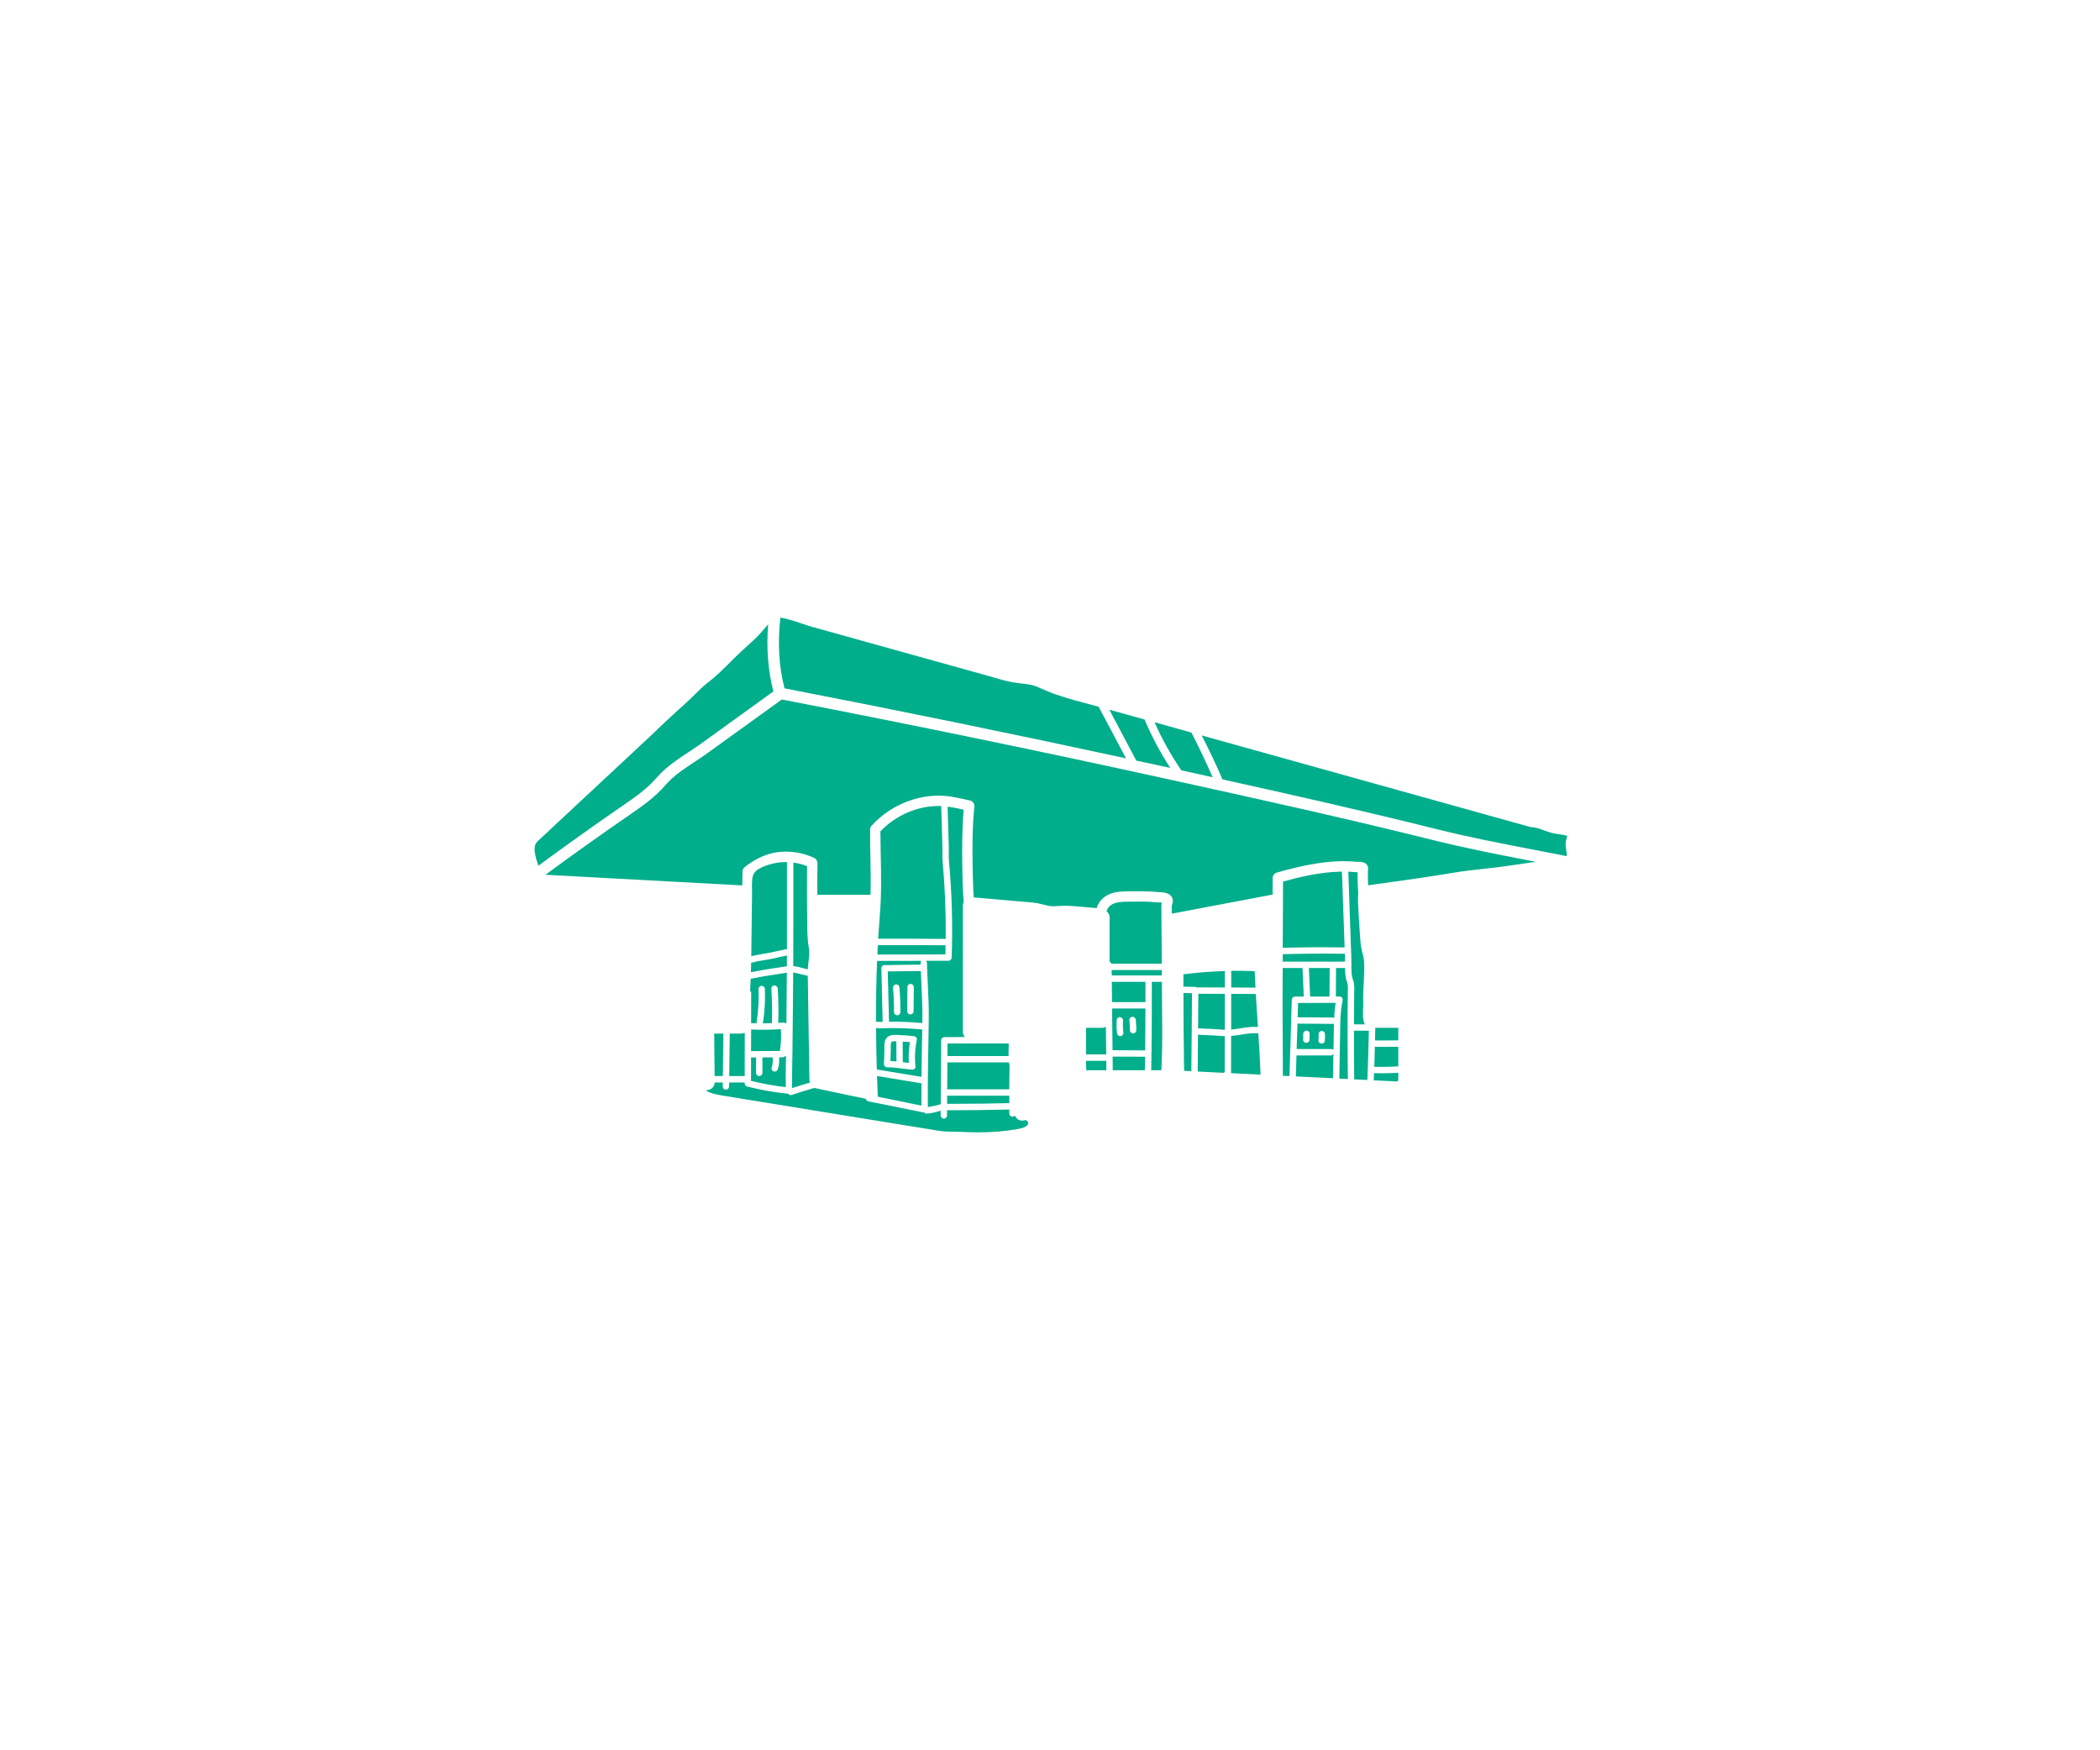 <svg xmlns="http://www.w3.org/2000/svg" xmlns:xlink="http://www.w3.org/1999/xlink" width="1200" zoomAndPan="magnify" viewBox="0 0 900 750" height="1000" preserveAspectRatio="xMidYMid meet" version="1.0"><defs><clipPath id="0f50c16008"><path d="M 333 264.105 L 483 264.105 L 483 325 L 333 325 Z M 333 264.105 " clip-rule="nonzero"/></clipPath><clipPath id="20e240e539"><path d="M 515 315 L 671.461 315 L 671.461 367 L 515 367 Z M 515 315 " clip-rule="nonzero"/></clipPath></defs><rect x="-90" width="1080" fill="#ffffff" y="-75" height="900" fill-opacity="1"/><rect x="-90" width="1080" fill="#ffffff" y="-75" height="900" fill-opacity="1"/><path fill="#00ae8c" d="M 376.016 409.027 L 405.156 408.969 L 405.188 408.523 C 405.203 407.926 405.219 407.316 405.219 406.719 C 405.219 406.316 405.219 405.93 405.23 405.527 L 405.246 405.051 L 404.754 405.051 C 402.832 405.051 400.895 405.051 398.914 405.02 C 396.828 405.008 394.715 404.977 392.672 404.977 L 376.211 404.977 L 376.016 409.027 " fill-opacity="1" fill-rule="nonzero"/><path fill="#00ae8c" d="M 394.922 464.602 L 394.891 464.137 L 394.414 464.137 L 375.867 461.07 L 375.984 464.285 C 376.047 465.984 376.105 467.684 376.18 469.367 L 376.164 469.934 L 394.891 473.762 L 394.891 473.18 C 394.879 471.469 394.891 469.754 394.906 468.043 C 394.906 466.895 394.922 465.746 394.922 464.602 " fill-opacity="1" fill-rule="nonzero"/><path fill="#00ae8c" d="M 406.051 452.516 L 432.258 452.516 L 432.242 452.027 C 432.211 451.176 432.242 450.297 432.273 449.477 C 432.273 449.164 432.273 448.836 432.289 448.523 C 432.289 448.211 432.289 447.898 432.289 447.586 L 432.289 447.109 L 406.066 447.141 L 406.051 452.516 " fill-opacity="1" fill-rule="nonzero"/><path fill="#00ae8c" d="M 383.094 454.738 L 384.195 454.84 L 384.137 446.184 L 383.66 446.184 C 382.898 446.184 382.391 446.23 382.109 446.5 C 381.977 446.617 381.664 446.945 381.766 448.941 L 381.738 450.504 C 381.723 451.504 381.691 452.367 381.664 453.113 L 381.617 454.633 L 382.094 454.648 C 382.438 454.664 382.766 454.691 383.094 454.738 " fill-opacity="1" fill-rule="nonzero"/><path fill="#00ae8c" d="M 406.5 411.695 L 396.949 411.695 L 397.215 412.367 C 397.262 412.457 397.277 412.516 397.277 412.574 C 397.336 416.223 397.516 419.668 397.68 422.691 L 397.691 423.168 C 397.918 427.695 398.109 431.988 398.035 436.859 L 397.918 444.441 C 397.754 453.559 397.574 463.914 397.648 473.82 L 397.648 474.371 L 398.184 474.285 C 399.809 474.059 401.375 473.703 402.832 473.242 L 403.16 473.137 L 403.371 445.754 C 403.371 444.992 403.965 444.414 404.727 444.414 L 413.457 444.383 L 413.055 443.668 C 412.785 443.207 412.652 442.668 412.652 442.133 L 412.652 388.113 C 412.652 387.648 412.742 387.219 412.949 386.801 L 412.992 386.68 L 412.918 385.25 C 412.77 383.047 412.59 380.438 412.547 377.816 L 412.426 371.781 C 412.309 364.824 412.266 355.781 412.965 347.363 L 412.992 346.945 L 412.59 346.859 C 410.52 346.395 408.613 346.023 406.988 345.77 C 406.84 345.727 406.691 345.727 406.586 345.727 L 406.109 345.727 L 406.633 363.188 C 406.648 363.691 406.648 364.199 406.633 364.707 L 406.633 365.512 C 406.602 366.539 406.586 367.492 406.66 368.488 C 407.957 382.375 408.375 396.871 407.855 410.383 C 407.824 411.129 407.227 411.695 406.5 411.695 " fill-opacity="1" fill-rule="nonzero"/><path fill="#00ae8c" d="M 432.539 469.977 L 432.527 469.516 L 405.918 469.516 L 405.918 472.988 L 406.395 472.988 C 407.289 472.988 408.184 472.988 409.074 472.988 C 416.734 472.988 424.465 472.898 432.094 472.703 L 432.57 472.688 L 432.555 472.211 C 432.555 471.84 432.555 471.484 432.555 471.109 C 432.555 470.738 432.555 470.352 432.539 469.977 " fill-opacity="1" fill-rule="nonzero"/><path fill="#00ae8c" d="M 432.57 456.062 C 432.539 455.914 432.512 455.781 432.48 455.645 L 432.422 455.242 L 406.02 455.242 L 405.945 466.773 L 432.539 466.773 L 432.539 466.297 C 432.555 463.066 432.586 459.848 432.66 456.523 C 432.629 456.375 432.602 456.211 432.57 456.062 " fill-opacity="1" fill-rule="nonzero"/><path fill="#00ae8c" d="M 473.957 440.047 L 473.332 440.254 C 472.988 440.375 472.66 440.434 472.336 440.434 L 465.48 440.434 L 465.465 440.895 C 465.406 443.176 465.391 446.691 465.422 451.355 L 465.422 451.816 L 474.094 451.816 L 473.957 440.047 " fill-opacity="1" fill-rule="nonzero"/><path fill="#00ae8c" d="M 465.465 454.559 L 465.465 455.035 C 465.465 456.168 465.496 457.227 465.527 458.117 L 465.539 458.582 L 474.168 458.582 L 474.105 454.559 L 465.465 454.559 " fill-opacity="1" fill-rule="nonzero"/><path fill="#00ae8c" d="M 497.734 389.824 L 497.734 389.809 C 497.707 389.141 497.676 388.199 497.824 387.277 L 497.898 386.77 L 497.395 386.727 C 497.215 386.711 497.035 386.711 496.887 386.711 C 496.723 386.695 496.59 386.695 496.426 386.68 C 496.098 386.68 495.801 386.652 495.59 386.637 C 491.82 386.25 487.949 386.309 484.191 386.352 L 483.688 386.367 C 481.438 386.383 479.098 386.414 477.16 387.262 C 475.777 387.844 474.672 389.004 474.332 390.227 L 474.258 390.512 L 474.465 390.703 C 475.164 391.328 475.539 392.148 475.539 393.027 L 475.539 412.188 L 475.789 412.32 C 475.91 412.395 476.027 412.516 476.164 412.707 L 476.297 412.934 L 497.914 412.934 L 497.734 389.824 " fill-opacity="1" fill-rule="nonzero"/><path fill="#00ae8c" d="M 376.387 401.727 L 376.344 402.25 L 392.672 402.25 C 394.684 402.25 396.77 402.266 398.961 402.293 C 400.91 402.324 402.906 402.324 404.828 402.324 L 405.305 402.324 L 405.305 401.848 C 405.41 390.703 404.949 379.559 403.949 368.715 C 403.832 367.551 403.859 366.434 403.906 365.375 L 403.906 364.691 C 403.922 364.23 403.922 363.754 403.906 363.277 L 403.371 345.383 L 402.922 345.383 C 393.672 345.16 384.121 349.137 377.445 356.109 L 377.312 356.242 L 377.312 356.438 C 377.344 359.848 377.387 363.215 377.461 366.613 C 377.641 374.898 377.805 383.449 377.074 392.133 C 376.82 395.246 376.598 398.465 376.387 401.727 " fill-opacity="1" fill-rule="nonzero"/><path fill="#00ae8c" d="M 378.832 455.84 L 378.906 453.977 C 378.949 452.742 378.996 451.223 379.027 450.387 L 379.027 449.016 C 378.98 447.766 378.906 445.68 380.277 444.457 C 381.23 443.609 382.512 443.43 383.613 443.43 C 384 443.43 384.375 443.457 384.688 443.473 L 385.195 443.504 C 387.383 443.578 389.59 443.742 391.75 444.012 C 392.137 444.07 392.492 444.277 392.703 444.578 C 392.926 444.902 393 445.277 392.926 445.633 L 392.91 445.648 C 392.137 449.359 391.941 453.129 392.344 456.883 C 392.402 457.27 392.254 457.672 391.957 457.969 C 391.703 458.238 391.363 458.387 391.047 458.418 L 390.883 458.355 C 389.812 458.254 388.77 458.133 387.695 458 L 387.309 457.941 C 385.105 457.656 382.617 457.328 380.203 457.328 C 379.441 457.328 378.832 456.719 378.832 455.957 C 378.832 455.914 378.832 455.871 378.832 455.84 Z M 394.938 460.875 C 394.98 455.348 395.086 449.836 395.191 444.414 L 395.234 441.551 L 395.145 441.105 L 394.699 441.074 C 388.902 440.555 383.004 440.406 377.18 440.629 C 377.133 440.629 377.074 440.629 376.969 440.613 C 376.523 440.555 376.211 440.555 375.926 440.555 L 375.449 440.555 L 375.449 441.031 C 375.496 446.945 375.598 452.457 375.762 457.895 L 375.777 458.281 L 394.938 461.441 L 394.938 460.875 " fill-opacity="1" fill-rule="nonzero"/><path fill="#00ae8c" d="M 386.953 455.109 L 387.324 455.184 C 387.457 455.215 387.578 455.242 387.68 455.23 C 387.891 455.258 388.082 455.289 388.293 455.316 C 388.5 455.348 388.723 455.379 388.934 455.406 L 389.484 455.469 L 389.469 454.914 C 389.352 452.277 389.484 449.625 389.902 447.051 L 389.977 446.559 L 389.484 446.5 C 388.754 446.422 388.055 446.41 387.355 446.379 L 386.863 446.363 L 386.906 454.723 L 386.953 455.109 " fill-opacity="1" fill-rule="nonzero"/><path fill="#00ae8c" d="M 375.867 412.219 C 375.539 420.902 375.406 429.113 375.422 437.352 L 375.422 437.828 L 375.898 437.828 C 376.238 437.828 376.625 437.828 377.105 437.902 L 377.238 437.902 C 377.418 437.871 377.625 437.887 377.789 437.871 L 378.281 437.871 L 377.73 414.914 C 377.715 414.555 377.848 414.215 378.102 413.945 C 378.355 413.691 378.711 413.543 379.07 413.543 L 379.605 413.543 C 381.961 413.512 384.316 413.484 386.652 413.438 L 389.199 413.41 C 390.824 413.395 392.449 413.363 394.074 413.363 L 394.551 413.363 L 394.551 412.621 C 394.551 412.574 394.566 412.5 394.578 412.426 L 394.727 411.727 L 375.883 411.754 L 375.867 412.219 " fill-opacity="1" fill-rule="nonzero"/><path fill="#00ae8c" d="M 391.629 422.957 L 391.539 433.312 L 391.539 433.328 C 391.539 434.074 390.914 434.684 390.184 434.684 C 389.41 434.668 388.801 434.059 388.801 433.297 L 388.902 422.93 C 388.902 422.199 389.516 421.602 390.258 421.602 C 391.02 421.602 391.629 422.215 391.629 422.957 Z M 382.734 423.285 C 382.676 422.543 383.227 421.887 384 421.812 C 384.047 421.812 384.09 421.812 384.121 421.812 C 384.434 421.812 384.73 421.914 384.984 422.125 C 385.254 422.363 385.434 422.707 385.461 423.078 C 385.773 426.668 385.91 430.242 385.879 433.715 C 385.879 434.461 385.27 435.055 384.523 435.055 C 383.762 435.055 383.152 434.445 383.152 433.699 C 383.184 430.32 383.031 426.816 382.734 423.285 Z M 395.309 436.812 C 395.383 432.031 395.176 427.801 394.965 423.301 L 394.938 422.809 C 394.848 420.797 394.742 418.699 394.668 416.551 L 394.652 416.105 L 394.191 416.105 C 392.539 416.105 390.898 416.121 389.262 416.137 L 384.777 416.211 C 383.512 416.223 382.23 416.238 380.961 416.238 L 380.469 416.238 L 381.008 437.797 L 381.484 437.797 C 386.027 437.754 390.48 437.961 394.758 438.348 L 395.281 438.379 L 395.309 436.812 " fill-opacity="1" fill-rule="nonzero"/><path fill="#00ae8c" d="M 336.848 452.352 L 336.102 452.844 C 335.863 452.992 335.656 453.055 335.434 453.055 L 333.898 453.055 L 333.93 453.559 C 334.016 455.199 333.809 456.809 333.301 458.254 C 333.078 458.953 332.215 459.34 331.574 459.102 C 331.246 458.984 330.965 458.746 330.801 458.418 C 330.637 458.09 330.605 457.715 330.727 457.375 C 331.141 456.195 331.277 454.902 331.141 453.516 L 331.098 453.082 L 326.746 453.113 L 326.746 459.727 C 326.746 460.457 326.121 461.082 325.391 461.082 C 324.633 461.082 324.02 460.473 324.02 459.727 L 324.02 453.129 L 321.891 453.129 L 321.859 463.168 L 322.234 463.258 C 327.164 464.438 331.754 465.254 336.238 465.777 L 336.789 465.836 L 336.758 465.285 C 336.684 462.93 336.742 458.996 336.832 453.246 L 336.848 452.352 " fill-opacity="1" fill-rule="nonzero"/><path fill="#00ae8c" d="M 439.02 480.035 L 439.008 480.051 C 438.066 480.332 437.023 480.184 436.207 479.633 C 435.789 479.336 435.445 478.961 435.207 478.5 L 434.969 478.055 L 434.535 478.32 C 434.344 478.426 434.148 478.5 433.926 478.5 C 433.18 478.5 432.555 477.891 432.555 477.129 C 432.539 476.859 432.555 476.594 432.555 476.324 L 432.555 475.445 L 432.078 475.445 C 423.004 475.652 415.48 475.742 408.434 475.742 C 407.75 475.742 407.078 475.742 406.395 475.73 L 405.902 475.699 L 405.871 477.992 C 405.871 478.723 405.262 479.336 404.5 479.336 C 403.758 479.336 403.145 478.723 403.145 477.965 L 403.145 475.953 L 402.535 476.133 C 400.613 476.695 398.887 477.039 397.246 477.176 L 397.203 477.16 L 397.113 477.188 C 396.754 477.188 396.473 477.012 396.293 476.859 L 396.188 476.758 L 372.129 471.93 C 371.695 471.824 371.34 471.512 371.16 471.082 L 371.07 470.844 L 361.355 468.816 C 357.289 467.922 353.207 467.043 349.125 466.207 L 349.02 466.18 L 348.902 466.207 C 345.371 467.207 342.227 468.191 339.293 469.188 C 338.902 469.336 338.309 469.234 337.891 468.801 L 337.773 468.668 L 337.594 468.652 C 331.887 468.086 326.195 467.074 320.176 465.566 C 319.598 465.418 319.18 464.898 319.164 464.301 L 319.148 463.84 L 312.488 463.84 L 312.461 465.566 C 312.461 466.297 311.848 466.91 311.074 466.91 C 310.328 466.91 309.734 466.281 309.734 465.523 L 309.762 463.84 L 306.293 463.84 L 306.246 464.258 C 306.172 465.031 305.77 465.746 305.176 466.27 C 304.785 466.609 304.309 466.848 303.742 467 L 302.461 467.297 L 303.641 467.879 C 304.832 468.473 306.844 469.008 309.645 469.457 L 402.566 484.578 C 404.605 484.906 406.559 484.922 408.629 484.949 C 409.805 484.949 411.027 484.98 412.266 485.023 C 414.617 485.145 416.91 485.219 419.148 485.219 C 425.121 485.219 430.664 484.758 435.953 483.832 C 438.605 483.371 440.109 482.699 440.555 481.762 C 440.734 481.359 440.645 480.75 440.332 480.406 C 440.004 480.078 439.438 479.914 439.02 480.035 " fill-opacity="1" fill-rule="nonzero"/><path fill="#00ae8c" d="M 306.277 461.098 L 309.793 461.098 L 310.031 442.895 L 306.098 442.895 L 306.098 443.371 C 306.129 447.602 306.172 451.785 306.219 455.988 L 306.277 461.098 " fill-opacity="1" fill-rule="nonzero"/><g clip-path="url(#0f50c16008)"><path fill="#00ae8c" d="M 482.57 324.957 L 470.902 302.922 C 470.891 302.906 470.902 302.879 470.891 302.848 C 469.922 302.609 468.953 302.34 467.953 302.074 C 462.934 300.746 457.719 299.348 452.594 297.605 C 450.137 296.77 447.828 295.758 445.59 294.773 L 444.609 294.324 C 442.477 293.402 440.289 293.148 437.785 292.867 C 436.457 292.719 435.133 292.566 433.762 292.316 C 431.109 291.824 428.594 291.094 426.133 290.379 C 425.391 290.156 424.602 289.93 423.84 289.707 L 348.352 268.699 C 346.68 268.223 344.938 267.645 343.164 267.047 C 340.215 266.051 337.207 265.066 334.449 264.648 C 333.215 275.449 333.809 285.641 336.223 294.953 C 384.836 304.352 433.957 314.438 482.57 324.957 " fill-opacity="1" fill-rule="nonzero"/></g><path fill="#00ae8c" d="M 506.273 330.082 C 510.742 331.066 515.242 332.078 519.727 333.062 C 516.879 326.598 513.84 320.145 510.594 313.902 L 494.801 309.477 C 497.988 316.672 501.832 323.57 506.273 330.066 L 506.273 330.082 " fill-opacity="1" fill-rule="nonzero"/><path fill="#00ae8c" d="M 501.535 329.055 C 497.258 322.469 493.578 315.527 490.523 308.301 L 475.434 304.113 L 486.965 325.91 C 491.836 326.969 496.691 327.996 501.535 329.055 " fill-opacity="1" fill-rule="nonzero"/><path fill="#00ae8c" d="M 319.18 442.566 L 318.582 442.73 C 318.211 442.832 317.914 442.895 317.629 442.895 L 312.758 442.895 L 312.535 461.098 L 319.164 461.098 L 319.18 442.566 " fill-opacity="1" fill-rule="nonzero"/><path fill="#00ae8c" d="M 281.574 333.078 C 285.328 328.742 290.395 325.391 295.297 322.156 C 297.176 320.918 298.992 319.727 300.691 318.492 L 331.453 296.277 C 329.145 287.34 328.387 277.684 329.219 267.492 C 328.578 268.211 327.984 268.895 327.566 269.402 C 327.148 269.922 326.762 270.383 326.391 270.801 C 324.406 273.066 322.246 275.004 320.133 276.895 C 319.344 277.609 318.582 278.297 317.824 279.012 C 316.199 280.516 314.648 282.051 313.113 283.586 C 310.016 286.668 306.828 289.871 303.059 292.719 C 301.418 293.984 299.84 295.531 298.172 297.203 C 297.324 298.066 296.457 298.898 295.578 299.734 C 293.91 301.312 292.184 302.848 290.469 304.398 C 287.148 307.453 283.719 310.566 280.516 313.754 L 230.504 360.387 C 228.238 362.473 229.043 365.688 230.621 370.727 C 230.652 370.828 230.668 370.902 230.699 370.992 C 242.75 362.129 255.027 353.367 267.289 344.938 C 272.414 341.406 277.285 338.066 281.574 333.078 " fill-opacity="1" fill-rule="nonzero"/><path fill="#00ae8c" d="M 321.98 409.117 L 321.98 409.742 L 322.574 409.594 C 323.961 409.281 325.449 408.953 326.969 408.746 C 329.133 408.449 331.156 407.984 333.125 407.539 C 334.316 407.27 335.523 407.004 336.73 406.766 L 337.25 406.766 L 337.25 406.289 C 337.281 401.328 337.281 396.363 337.281 391.477 L 337.281 369.398 L 336.805 369.398 C 335.863 369.398 334.941 369.445 334.047 369.547 C 331.738 369.816 325.285 371.172 323.262 374.031 C 322.203 375.508 322.203 378.414 322.277 381.02 C 322.277 381.406 322.293 381.793 322.293 382.137 C 322.309 382.449 322.309 382.762 322.309 383.016 C 322.219 387.367 322.188 391.715 322.145 396.082 C 322.113 400.418 322.07 404.77 321.98 409.117 " fill-opacity="1" fill-rule="nonzero"/><path fill="#00ae8c" d="M 334.316 449.789 C 334.734 447.199 334.852 444.473 334.672 441.477 L 334.645 441 L 334.168 441.016 C 330.277 441.27 326.316 441.312 322.41 441.164 L 321.922 441.148 L 321.891 450.402 L 334.316 450.328 L 334.316 449.789 " fill-opacity="1" fill-rule="nonzero"/><path fill="#00ae8c" d="M 339.934 417.254 C 339.918 421.289 339.887 425.312 339.844 429.336 L 339.621 450.73 L 339.59 452.324 C 339.531 456.195 339.426 462.691 339.441 465.613 L 339.457 466.27 L 340.066 466.059 C 342.465 465.285 344.609 464.629 346.668 464.035 L 347.098 463.914 L 346.965 463.348 C 346.918 463.168 346.891 463.004 346.891 462.828 L 346.191 418.148 L 345.816 418.07 C 345.012 417.906 344.207 417.715 343.418 417.492 L 343.227 417.43 C 342.285 417.18 341.391 416.926 340.484 416.789 L 339.945 416.703 L 339.934 417.254 " fill-opacity="1" fill-rule="nonzero"/><path fill="#00ae8c" d="M 345.875 371.141 L 345.578 371.023 C 344 370.41 342.316 369.965 340.559 369.711 L 340.008 369.637 L 340.008 391.477 C 340.008 398.719 339.992 406.035 339.961 413.41 L 339.961 413.977 L 340.379 414.035 C 341.707 414.199 343.016 414.543 344.133 414.855 C 344.52 414.957 344.91 415.062 345.266 415.152 L 346.176 415.391 L 346.219 414.809 C 346.293 413.84 346.383 412.859 346.516 411.891 C 346.754 409.996 346.992 408.031 346.652 406.227 C 346.055 402.891 345.996 399.582 345.949 396.395 L 345.949 395.203 C 345.848 387.336 345.816 379.797 345.875 371.469 L 345.875 371.141 " fill-opacity="1" fill-rule="nonzero"/><path fill="#00ae8c" d="M 321.922 412.934 C 321.891 414.227 321.859 415.285 321.844 415.984 L 321.816 416.582 L 326.598 415.719 C 328.281 415.406 329.859 415.168 331.441 414.93 L 332.734 414.719 C 333.719 414.586 334.703 414.438 335.715 414.273 L 337.234 414.035 L 337.234 413.633 C 337.234 412.426 337.234 411.234 337.25 410.027 L 337.266 409.43 L 335.477 409.805 C 334.898 409.938 334.316 410.059 333.734 410.191 L 333.512 410.234 C 331.531 410.699 329.473 411.16 327.328 411.441 C 325.586 411.695 323.887 412.055 322.262 412.484 L 321.922 412.574 L 321.922 412.934 " fill-opacity="1" fill-rule="nonzero"/><path fill="#00ae8c" d="M 497.93 415.66 L 476.43 415.66 L 476.477 417.984 L 497.93 417.984 L 497.93 415.66 " fill-opacity="1" fill-rule="nonzero"/><path fill="#00ae8c" d="M 321.488 424.582 L 321.605 424.715 C 321.832 424.969 321.934 425.254 321.934 425.566 L 321.922 438.41 L 322.367 438.438 C 322.605 438.453 322.844 438.453 323.098 438.453 C 323.305 438.438 323.543 438.453 323.766 438.469 L 324.258 438.512 L 324.258 438.008 C 325.004 433.359 325.273 428.59 325.078 423.836 C 325.062 423.496 325.184 423.152 325.422 422.883 C 325.676 422.617 326.031 422.453 326.375 422.422 C 326.391 422.422 326.406 422.422 326.418 422.422 C 327.148 422.422 327.773 423.02 327.805 423.75 C 328 428.441 327.746 433.223 327.031 437.961 L 326.941 438.527 L 330.812 438.422 L 330.828 437.977 C 330.977 433.133 330.891 428.336 330.574 423.734 C 330.531 422.973 331.082 422.332 331.844 422.289 C 331.871 422.273 331.902 422.273 331.918 422.273 C 332.66 422.273 333.258 422.824 333.316 423.539 C 333.602 427.965 333.691 432.629 333.555 437.781 L 333.539 438.289 L 334.613 438.246 C 335.016 438.246 335.402 438.23 335.789 438.199 C 335.938 438.184 336.148 438.215 336.387 438.305 L 337.027 438.57 L 337.117 429.32 C 337.16 425.656 337.176 421.961 337.207 418.281 L 337.219 416.789 L 336.656 416.895 C 335.762 417.027 334.883 417.164 334.016 417.297 L 333.152 417.43 C 331.156 417.73 329.207 418.027 327.09 418.387 L 321.711 419.398 L 321.488 424.582 " fill-opacity="1" fill-rule="nonzero"/><g clip-path="url(#20e240e539)"><path fill="#00ae8c" d="M 671.734 358.137 C 670.586 357.836 668.902 357.586 667.949 357.438 C 666.816 357.273 665.82 357.121 665.031 356.898 C 664.078 356.66 663.02 356.258 661.887 355.871 C 660.098 355.199 658.027 354.473 656.762 354.473 C 656.402 354.473 656.09 354.426 655.777 354.352 L 515.031 315.141 C 518.176 321.32 521.199 327.625 523.926 333.984 C 553.516 340.527 583.848 347.348 614.836 355.082 C 629.645 358.793 642.727 361.293 656.613 363.977 C 661.363 364.887 666.281 365.824 671.391 366.852 C 671.391 366.809 671.438 366.719 671.438 366.672 C 671.539 366.031 671.391 365.152 671.242 364.199 C 671.137 363.605 671.062 362.992 671.02 362.398 C 670.871 360.879 671.316 359.461 671.703 358.211 C 671.703 358.18 671.703 358.152 671.734 358.137 " fill-opacity="1" fill-rule="nonzero"/></g><path fill="#00ae8c" d="M 564.539 429.754 C 561.961 429.781 559.387 429.781 556.777 429.781 L 556.316 429.781 L 556.121 435.906 L 570.945 436.008 C 570.992 436.008 571.051 436.023 571.109 436.039 L 571.797 436.188 L 571.824 435.637 C 571.93 433.656 572.094 431.852 572.332 430.273 L 572.422 429.723 L 571.855 429.723 C 569.426 429.723 566.969 429.723 564.539 429.754 " fill-opacity="1" fill-rule="nonzero"/><path fill="#00ae8c" d="M 555.633 452.25 L 555.363 461.246 L 571.273 462.035 L 571.453 451.52 L 570.738 452.25 L 555.633 452.25 " fill-opacity="1" fill-rule="nonzero"/><path fill="#00ae8c" d="M 565.047 445.633 C 565.164 444.844 565.195 444.055 565.121 443.25 C 565.047 442.504 565.598 441.852 566.359 441.773 C 566.402 441.773 566.445 441.773 566.492 441.773 C 566.805 441.773 567.102 441.879 567.355 442.09 C 567.641 442.328 567.805 442.656 567.816 443.012 C 567.922 444.012 567.891 445.023 567.758 446.035 C 567.641 446.707 567.074 447.184 566.402 447.184 L 566.195 447.199 C 565.434 447.062 564.926 446.379 565.047 445.633 Z M 558.492 445.484 L 558.535 442.938 C 558.551 442.191 559.297 441.641 559.938 441.613 C 560.309 441.613 560.652 441.762 560.891 442.027 C 561.145 442.297 561.277 442.656 561.262 443.012 L 561.219 445.543 C 561.203 446.273 560.594 446.871 559.801 446.871 C 559.461 446.871 559.133 446.723 558.879 446.469 C 558.625 446.215 558.477 445.844 558.492 445.484 Z M 570.945 438.734 L 556.047 438.633 L 555.707 449.523 L 570.828 449.523 L 571.496 449.836 L 571.676 438.691 L 571.199 438.691 C 571.066 438.691 570.977 438.723 570.945 438.734 " fill-opacity="1" fill-rule="nonzero"/><path fill="#00ae8c" d="M 569.785 427.027 L 569.859 414.793 L 560.949 414.793 L 561.484 427.027 L 569.785 427.027 " fill-opacity="1" fill-rule="nonzero"/><path fill="#00ae8c" d="M 575.758 405.973 L 576.266 405.988 L 575.117 373.48 L 574.656 373.496 C 565.523 373.676 556.332 375.953 550.223 377.652 L 549.879 377.758 L 549.746 406.137 L 550.238 406.125 C 559.398 405.887 567.742 405.84 575.758 405.973 " fill-opacity="1" fill-rule="nonzero"/><path fill="#00ae8c" d="M 558.223 414.793 L 549.73 414.793 L 549.672 427.355 C 549.656 433.805 549.703 440.359 549.746 446.707 L 549.746 447.168 C 549.777 451.625 549.805 456.094 549.805 460.531 L 549.805 460.996 L 552.637 461.098 L 553.621 428.367 C 553.648 427.637 554.246 427.039 554.992 427.039 L 558.758 427.039 L 558.223 414.793 " fill-opacity="1" fill-rule="nonzero"/><path fill="#00ae8c" d="M 576.414 412.066 L 576.414 411.203 C 576.43 410.938 576.43 410.652 576.414 410.398 L 576.34 408.688 L 575.895 408.688 L 575.715 408.699 C 567.805 408.566 559.223 408.613 550.207 408.852 L 549.762 408.863 L 549.715 412.066 L 576.414 412.066 " fill-opacity="1" fill-rule="nonzero"/><path fill="#00ae8c" d="M 580.273 445.277 C 580.273 451.445 580.301 456.941 580.379 462.051 L 580.379 462.516 L 586.023 462.766 L 586.039 462.289 C 586.309 455.629 586.516 448.852 586.633 442.148 L 586.633 441.656 L 580.273 441.656 L 580.273 445.277 " fill-opacity="1" fill-rule="nonzero"/><path fill="#00ae8c" d="M 589.227 448.555 L 589.211 449.031 C 589.184 450.715 589.121 452.398 589.078 454.066 L 588.973 457.121 L 589.449 457.137 C 590.359 457.152 591.281 457.164 592.234 457.164 C 594.352 457.164 596.559 457.105 598.82 456.957 L 599.27 456.926 L 599.27 448.539 L 595.066 448.582 L 589.227 448.555 " fill-opacity="1" fill-rule="nonzero"/><path fill="#00ae8c" d="M 577.637 425.551 C 577.637 425.328 577.637 425.105 577.637 424.895 C 577.695 423.75 577.711 422.824 577.59 421.977 C 577.547 421.574 577.414 421.215 577.293 420.887 L 577.25 420.77 C 577.129 420.395 577.012 420.008 576.922 419.637 C 576.578 418.207 576.488 416.688 576.445 415.258 L 576.43 414.793 L 572.586 414.793 L 572.512 426.996 L 574.09 426.996 C 574.492 426.996 574.879 427.191 575.148 427.516 C 575.414 427.832 575.52 428.246 575.414 428.648 C 574.82 431.348 574.477 434.652 574.402 438.766 L 574 462.188 L 577.652 462.363 L 577.637 461.859 C 577.578 456.898 577.547 451.488 577.547 445.305 C 577.516 438.945 577.547 432.508 577.621 426.148 C 577.621 425.953 577.621 425.746 577.637 425.551 " fill-opacity="1" fill-rule="nonzero"/><path fill="#00ae8c" d="M 613.629 359.848 C 575.402 350.328 538.066 342.121 501.996 334.195 C 446.695 322.035 390.543 310.445 335.059 299.734 L 303.551 322.469 C 301.809 323.75 299.914 324.973 298.008 326.254 C 293.391 329.293 288.594 332.449 285.316 336.281 C 280.594 341.746 275.242 345.426 270.09 348.988 C 257.902 357.359 245.699 366.062 233.723 374.883 C 233.84 374.883 233.961 374.883 234.078 374.883 C 234.496 374.898 234.941 374.898 235.391 374.926 L 312.562 379.098 C 314.41 379.203 316.273 379.293 318.121 379.395 L 318.211 373.453 C 318.238 372.723 318.566 372.035 319.148 371.559 C 322.293 369.027 327.359 365.867 333.512 365.125 C 338.801 364.512 344.117 365.375 348.93 367.625 C 349.793 368.059 350.359 368.938 350.332 369.891 C 350.285 374.168 350.258 378.637 350.285 383.418 C 350.316 383.418 350.332 383.402 350.359 383.402 L 373.082 383.402 C 373.215 377.891 373.156 372.395 373.023 366.703 C 372.945 362.965 372.887 359.238 372.887 355.484 C 372.887 354.859 373.098 354.277 373.512 353.832 C 382.141 344.281 395.52 339.395 407.629 341.359 C 410.402 341.82 413.23 342.434 415.676 343 C 416.883 343.266 417.703 344.398 417.566 345.652 C 416.66 354.5 416.719 364.215 416.852 371.707 L 416.988 377.727 C 417.031 380.008 417.18 382.27 417.301 384.551 L 442.641 386.742 C 444.266 386.891 445.754 387.262 447.188 387.621 C 448.766 388.023 450.227 388.41 451.477 388.336 L 452.191 388.305 C 454.949 388.156 457.523 388.035 460.52 388.305 L 469.996 389.125 C 470.738 386.352 473.051 384.191 475.402 383.18 C 478.16 382.004 481.078 381.945 483.629 381.93 C 487.68 381.883 491.836 381.824 496.023 382.227 C 496.172 382.242 496.395 382.242 496.617 382.27 C 498.465 382.344 501.879 382.465 502.562 385.297 C 502.832 386.324 502.488 387.203 502.266 387.812 L 502.191 388.035 C 502.145 388.41 502.145 389.02 502.176 389.691 L 502.191 390.523 L 502.191 391.508 L 544.949 383.418 C 545.098 383.375 545.262 383.375 545.41 383.375 L 545.441 376.223 C 545.441 375.148 546.172 374.195 547.227 373.898 C 557.047 371.098 569.828 368.059 581.629 369.324 C 581.809 369.324 581.984 369.324 582.148 369.324 C 582.941 369.309 584.145 369.25 585.266 370.012 C 585.949 370.5 586.367 371.32 586.32 372.172 C 586.172 374.555 586.23 377.043 586.32 379.352 L 597.137 377.848 C 606.062 376.594 614.121 375.461 622.348 374.062 C 626.77 373.301 631.137 372.812 635.367 372.348 C 638.285 372.035 641.207 371.707 644.156 371.32 C 647.301 370.875 650.445 370.41 653.586 369.949 C 655.137 369.727 656.672 369.504 658.223 369.281 C 657.387 369.102 656.508 368.938 655.672 368.789 C 641.742 366.105 628.59 363.574 613.629 359.848 " fill-opacity="1" fill-rule="nonzero"/><path fill="#00ae8c" d="M 589.301 445.828 L 591.625 445.859 L 599.27 445.797 L 599.27 440.434 L 589.391 440.434 L 589.301 445.828 " fill-opacity="1" fill-rule="nonzero"/><path fill="#00ae8c" d="M 580.379 425 L 580.379 425.031 C 580.379 425.223 580.363 425.418 580.363 425.594 C 580.348 425.805 580.348 425.984 580.348 426.176 C 580.301 430.273 580.301 434.355 580.301 438.453 L 580.301 438.93 L 584.965 438.93 L 584.668 438.258 C 584.043 436.812 584.07 434.773 584.191 431.824 L 584.207 431.539 C 584.234 431.199 584.25 430.898 584.25 430.691 C 584.102 427.504 584.281 424.301 584.445 421.453 L 584.473 420.723 C 584.637 417.566 584.801 414.586 584.562 411.59 C 584.461 410.504 584.16 409.297 583.906 408.359 C 583.594 407.047 583.328 405.945 583.164 404.68 C 583.016 403.531 582.625 397.961 582.359 393.223 C 582.047 388.125 581.867 384.91 582.105 382.852 C 581.867 379.738 581.777 376.832 581.82 374.227 L 581.82 373.734 L 581.168 373.734 C 580.289 373.645 579.379 373.602 578.367 373.539 L 577.844 373.512 L 579.141 410.297 C 579.172 411.16 579.172 412.066 579.172 412.961 C 579.141 415.121 579.156 417.207 579.574 418.996 C 579.648 419.266 579.723 419.504 579.812 419.742 L 579.93 420.113 C 580.078 420.605 580.215 421.051 580.273 421.559 C 580.465 422.734 580.422 423.883 580.379 425 " fill-opacity="1" fill-rule="nonzero"/><path fill="#00ae8c" d="M 589.332 459.863 L 588.855 459.848 L 588.75 462.93 L 598.762 463.422 L 599.27 462.918 L 599.27 459.684 L 598.777 459.715 C 595.363 459.906 592.414 459.938 589.332 459.863 " fill-opacity="1" fill-rule="nonzero"/><path fill="#00ae8c" d="M 507.582 417.43 L 507.168 417.477 L 507.168 422.766 L 512.293 422.898 C 512.469 422.898 512.68 422.957 512.902 423.094 L 513.066 423.195 L 513.469 423.094 L 524.941 423.137 L 524.941 416.074 L 524.449 416.105 C 518.789 416.301 513.262 416.746 507.582 417.43 " fill-opacity="1" fill-rule="nonzero"/><path fill="#00ae8c" d="M 513.93 443.398 L 513.438 443.383 L 513.422 443.875 C 513.379 448.82 513.336 453.754 513.305 458.684 L 513.305 459.148 L 524.508 459.715 L 524.656 459.562 C 524.73 459.488 524.777 459.414 524.793 459.355 L 524.867 459.281 L 524.895 443.965 L 524.328 443.965 C 521.215 443.727 517.805 443.547 513.93 443.398 " fill-opacity="1" fill-rule="nonzero"/><path fill="#00ae8c" d="M 493.641 420.711 L 493.641 421.199 C 493.684 433.789 493.609 446.199 493.387 458.09 L 493.387 458.582 L 497.734 458.582 L 497.855 455.734 C 498.004 451.562 498.125 447.453 498.109 442.969 L 497.945 420.711 L 493.641 420.711 " fill-opacity="1" fill-rule="nonzero"/><path fill="#00ae8c" d="M 507.195 425.984 C 507.195 436.262 507.285 447.168 507.465 458.402 L 507.465 458.848 L 510.578 459.027 L 510.742 441.121 C 510.785 436.098 510.832 431.078 510.848 426.059 L 510.848 425.594 L 507.195 425.492 L 507.195 425.984 " fill-opacity="1" fill-rule="nonzero"/><path fill="#00ae8c" d="M 490.914 420.711 L 476.492 420.711 L 476.594 429.41 L 490.914 429.41 L 490.914 426.355 C 490.926 424.629 490.926 422.914 490.914 421.188 L 490.914 420.711 " fill-opacity="1" fill-rule="nonzero"/><path fill="#00ae8c" d="M 484.027 437.246 C 483.984 436.875 484.09 436.516 484.312 436.234 C 484.535 435.934 484.848 435.758 485.207 435.711 C 485.266 435.711 485.324 435.695 485.387 435.695 C 485.684 435.695 485.98 435.801 486.219 435.996 C 486.516 436.219 486.695 436.547 486.742 436.918 C 486.918 438.543 487.008 440.031 486.98 441.461 C 486.965 442.207 486.352 442.816 485.578 442.816 C 485.223 442.805 484.879 442.656 484.625 442.402 C 484.371 442.133 484.238 441.789 484.254 441.434 C 484.281 440.031 484.207 438.617 484.027 437.246 Z M 481.438 442.461 C 481.48 442.816 481.379 443.16 481.152 443.445 C 480.93 443.742 480.602 443.922 480.289 443.965 L 480.066 443.965 C 479.383 443.965 478.801 443.445 478.727 442.773 C 478.504 440.91 478.457 439.02 478.578 437.141 C 478.605 436.738 478.816 436.352 479.113 436.113 C 479.293 435.965 479.605 435.801 480.035 435.859 C 480.395 435.891 480.738 436.055 480.977 436.324 C 481.215 436.605 481.332 436.949 481.305 437.32 C 481.199 439.125 481.242 440.852 481.438 442.461 Z M 476.805 450.027 L 490.777 450.09 L 490.793 448.359 C 490.836 443.117 490.883 437.871 490.914 432.613 L 490.914 432.137 L 476.609 432.137 L 476.805 450.027 " fill-opacity="1" fill-rule="nonzero"/><path fill="#00ae8c" d="M 539.301 443.234 L 539.289 442.832 L 538.887 442.789 C 536.727 442.578 534.461 442.938 532.062 443.324 L 531.824 443.371 C 530.469 443.578 529.23 443.742 528.055 443.848 L 527.621 443.891 L 527.605 459.848 L 540.211 460.488 L 540.195 459.98 C 540.016 454.188 539.645 448.301 539.301 443.234 " fill-opacity="1" fill-rule="nonzero"/><path fill="#00ae8c" d="M 537.738 416.582 L 537.723 416.148 L 537.289 416.121 C 534.297 415.973 531.125 415.973 528.145 416 L 527.68 416 L 527.68 423.137 L 538.082 423.195 L 538.051 422.691 C 537.93 420.648 537.812 418.594 537.738 416.582 " fill-opacity="1" fill-rule="nonzero"/><path fill="#00ae8c" d="M 476.895 458.582 L 490.645 458.582 L 490.66 458.117 C 490.688 457.074 490.703 456.031 490.719 454.977 L 490.75 452.816 L 476.832 452.754 L 476.895 458.582 " fill-opacity="1" fill-rule="nonzero"/><path fill="#00ae8c" d="M 527.652 441.211 L 528.188 441.133 C 529.098 441.031 530.035 440.883 531.004 440.734 L 531.391 440.672 C 533.805 440.27 536.172 439.914 538.586 440.031 L 539.137 440.062 L 539.094 439.512 C 539.062 439.258 539.051 439.004 539.035 438.75 C 539.004 438.469 538.988 438.184 538.961 437.902 L 538.75 434.641 C 538.57 431.898 538.395 429.125 538.23 426.371 L 538.199 425.922 L 527.652 425.863 L 527.652 441.211 " fill-opacity="1" fill-rule="nonzero"/><path fill="#00ae8c" d="M 513.574 426.297 C 513.559 430.66 513.512 435.043 513.469 439.391 L 513.453 440.656 L 513.914 440.672 C 517.82 440.809 521.246 441 524.402 441.238 L 524.926 441.285 L 524.926 425.879 L 513.586 425.82 L 513.574 426.297 " fill-opacity="1" fill-rule="nonzero"/></svg>